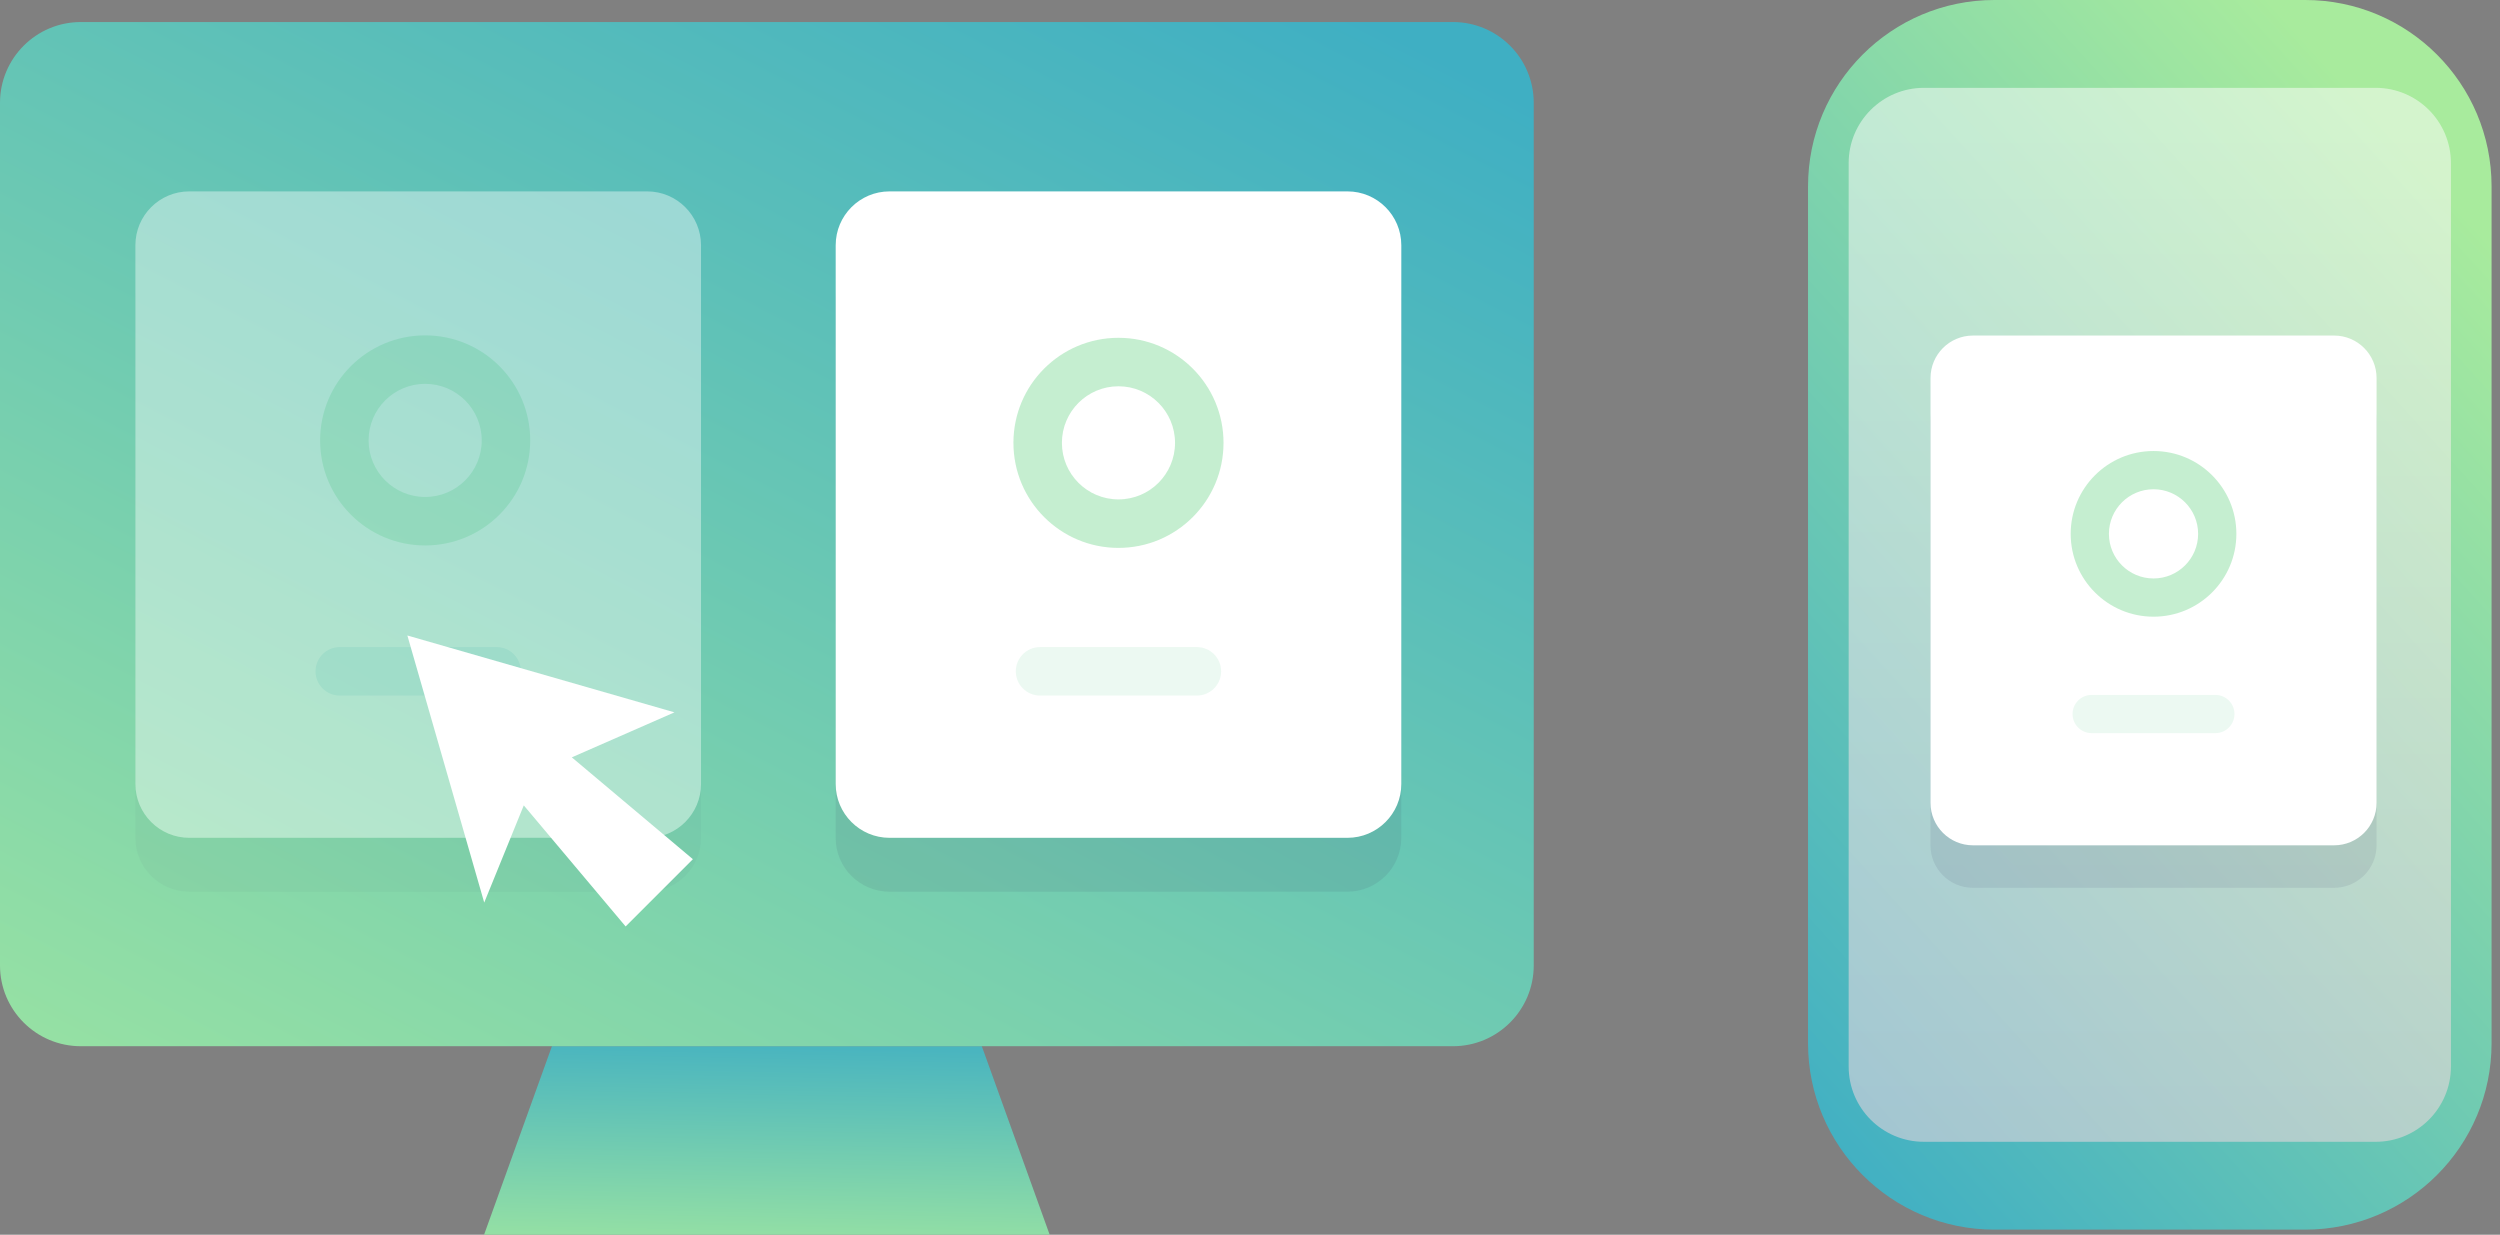 <svg width="164" height="81" viewBox="0 0 164 81" fill="none" xmlns="http://www.w3.org/2000/svg">
<rect x="0" y="0" width="164" height="81" fill="#808080" stroke="none"/>
<path d="M36.207 68.631H64.407L68.859 81H31.754L36.207 68.631Z" fill="url(#paint0_linear)"/>
<path d="M5.301 1.446H95.313C98.24 1.446 100.613 3.82 100.613 6.747V63.331C100.613 66.259 98.24 68.632 95.313 68.632H5.301C2.373 68.632 0 66.259 0 63.331V6.747C0 3.82 2.373 1.446 5.301 1.446Z" fill="url(#paint1_linear)"/>
<path opacity="0.1" d="M58.353 16.089H88.391C90.343 16.089 91.925 17.672 91.925 19.623V54.962C91.925 56.913 90.343 58.495 88.391 58.495H58.353C56.401 58.495 54.819 56.913 54.819 54.962V19.623C54.819 17.672 56.401 16.089 58.353 16.089Z" fill="#373A5B"/>
<path d="M58.355 12.555H88.392C90.344 12.555 91.926 14.137 91.926 16.089V51.428C91.926 53.379 90.344 54.961 88.392 54.961H58.355C56.403 54.961 54.821 53.379 54.821 51.428V16.089C54.821 14.137 56.403 12.555 58.355 12.555Z" fill="white"/>
<path fill-rule="evenodd" clip-rule="evenodd" d="M66.481 29.051C66.481 32.857 69.566 35.942 73.372 35.942C77.178 35.942 80.263 32.857 80.263 29.051C80.263 25.245 77.178 22.16 73.372 22.16C69.566 22.16 66.481 25.245 66.481 29.051ZM77.082 29.051C77.082 31.1 75.421 32.761 73.371 32.761C71.322 32.761 69.661 31.1 69.661 29.051C69.661 27.002 71.322 25.34 73.371 25.34C75.421 25.34 77.082 27.002 77.082 29.051Z" fill="#91DEA6" fill-opacity="0.53"/>
<path d="M68.227 45.629C67.349 45.629 66.637 44.917 66.637 44.039C66.637 43.161 67.349 42.449 68.227 42.449H78.516C79.394 42.449 80.106 43.161 80.106 44.039C80.106 44.917 79.394 45.629 78.516 45.629H68.227Z" fill="#B6E7CC" fill-opacity="0.26"/>
<g opacity="0.4">
<path opacity="0.1" d="M12.415 16.089H42.452C44.404 16.089 45.986 17.672 45.986 19.623V54.962C45.986 56.913 44.404 58.495 42.452 58.495H12.415C10.463 58.495 8.881 56.913 8.881 54.962V19.623C8.881 17.672 10.463 16.089 12.415 16.089Z" fill="#373A5B"/>
<path d="M12.416 12.555H42.453C44.405 12.555 45.987 14.137 45.987 16.089V51.428C45.987 53.379 44.405 54.961 42.453 54.961H12.416C10.464 54.961 8.882 53.379 8.882 51.428V16.089C8.882 14.137 10.464 12.555 12.416 12.555Z" fill="white"/>
<path fill-rule="evenodd" clip-rule="evenodd" d="M21 28.891C21 32.697 24.085 35.782 27.891 35.782C31.697 35.782 34.782 32.697 34.782 28.891C34.782 25.085 31.697 22 27.891 22C24.085 22 21 25.085 21 28.891ZM31.601 28.891C31.601 30.94 29.94 32.601 27.89 32.601C25.841 32.601 24.18 30.94 24.18 28.891C24.18 26.841 25.841 25.18 27.89 25.18C29.94 25.18 31.601 26.841 31.601 28.891Z" fill="#91DEA6" fill-opacity="0.53"/>
<path d="M22.289 45.629C21.411 45.629 20.699 44.917 20.699 44.039C20.699 43.161 21.411 42.449 22.289 42.449H32.577C33.456 42.449 34.168 43.161 34.168 44.039C34.168 44.917 33.456 45.629 32.577 45.629H22.289Z" fill="#D9EFF3"/>
</g>
<path d="M37.511 49.682L45.453 56.363L41.041 60.775L34.36 52.833L31.765 59.209L26.723 41.688L44.244 46.73L37.511 49.682Z" fill="white"/>
<path d="M130.836 0H151.218C157.972 0 163.447 5.475 163.447 12.229V68.435C163.447 75.189 157.972 80.664 151.218 80.664H130.836C124.083 80.664 118.607 75.189 118.607 68.435V12.229C118.607 5.475 124.083 0 130.836 0Z" fill="url(#paint2_linear)"/>
<path opacity="0.5" d="M126.211 5.762H155.843C158.57 5.762 160.781 7.973 160.781 10.7V69.964C160.781 72.691 158.57 74.902 155.843 74.902H126.211C123.484 74.902 121.272 72.691 121.272 69.964V10.7C121.272 7.973 123.484 5.762 126.211 5.762Z" fill="url(#paint3_linear)"/>
<path opacity="0.1" d="M129.427 24.799H153.115C154.654 24.799 155.902 26.047 155.902 27.586V55.454C155.902 56.993 154.654 58.24 153.115 58.24H129.427C127.888 58.24 126.641 56.993 126.641 55.454V27.586C126.641 26.047 127.888 24.799 129.427 24.799Z" fill="#373A5B"/>
<path d="M129.429 22.012H153.116C154.655 22.012 155.903 23.26 155.903 24.799V52.666C155.903 54.206 154.655 55.453 153.116 55.453H129.429C127.89 55.453 126.642 54.206 126.642 52.666V24.799C126.642 23.26 127.89 22.012 129.429 22.012Z" fill="white"/>
<path fill-rule="evenodd" clip-rule="evenodd" d="M135.837 35.021C135.837 38.022 138.27 40.455 141.272 40.455C144.273 40.455 146.706 38.022 146.706 35.021C146.706 32.02 144.273 29.587 141.272 29.587C138.27 29.587 135.837 32.02 135.837 35.021ZM144.197 35.021C144.197 36.637 142.887 37.947 141.271 37.947C139.655 37.947 138.345 36.637 138.345 35.021C138.345 33.405 139.655 32.095 141.271 32.095C142.887 32.095 144.197 33.405 144.197 35.021Z" fill="#C5EED0"/>
<path d="M137.214 48.094C136.521 48.094 135.96 47.533 135.96 46.84C135.96 46.148 136.521 45.586 137.214 45.586H145.327C146.02 45.586 146.581 46.148 146.581 46.84C146.581 47.533 146.02 48.094 145.327 48.094H137.214Z" fill="#ECF9F2"/>
<defs>
<linearGradient id="paint0_linear" x1="52.709" y1="84.812" x2="53.033" y2="68.758" gradientUnits="userSpaceOnUse">
<stop stop-color="#A8EB9D"/>
<stop offset="1" stop-color="#4AB5BF"/>
</linearGradient>
<linearGradient id="paint1_linear" x1="55.575" y1="119.639" x2="111.039" y2="12.111" gradientUnits="userSpaceOnUse">
<stop stop-color="#A8EB9D"/>
<stop offset="1" stop-color="#3FAFC3"/>
</linearGradient>
<linearGradient id="paint2_linear" x1="126.595" y1="-24.663" x2="71.432" y2="25.481" gradientUnits="userSpaceOnUse">
<stop stop-color="#A8EB9D"/>
<stop offset="1" stop-color="#3EAEC4"/>
</linearGradient>
<linearGradient id="paint3_linear" x1="160.781" y1="74.902" x2="160.781" y2="5.762" gradientUnits="userSpaceOnUse">
<stop stop-color="#FFD9E2"/>
<stop offset="1" stop-color="white"/>
</linearGradient>
</defs>
</svg>
